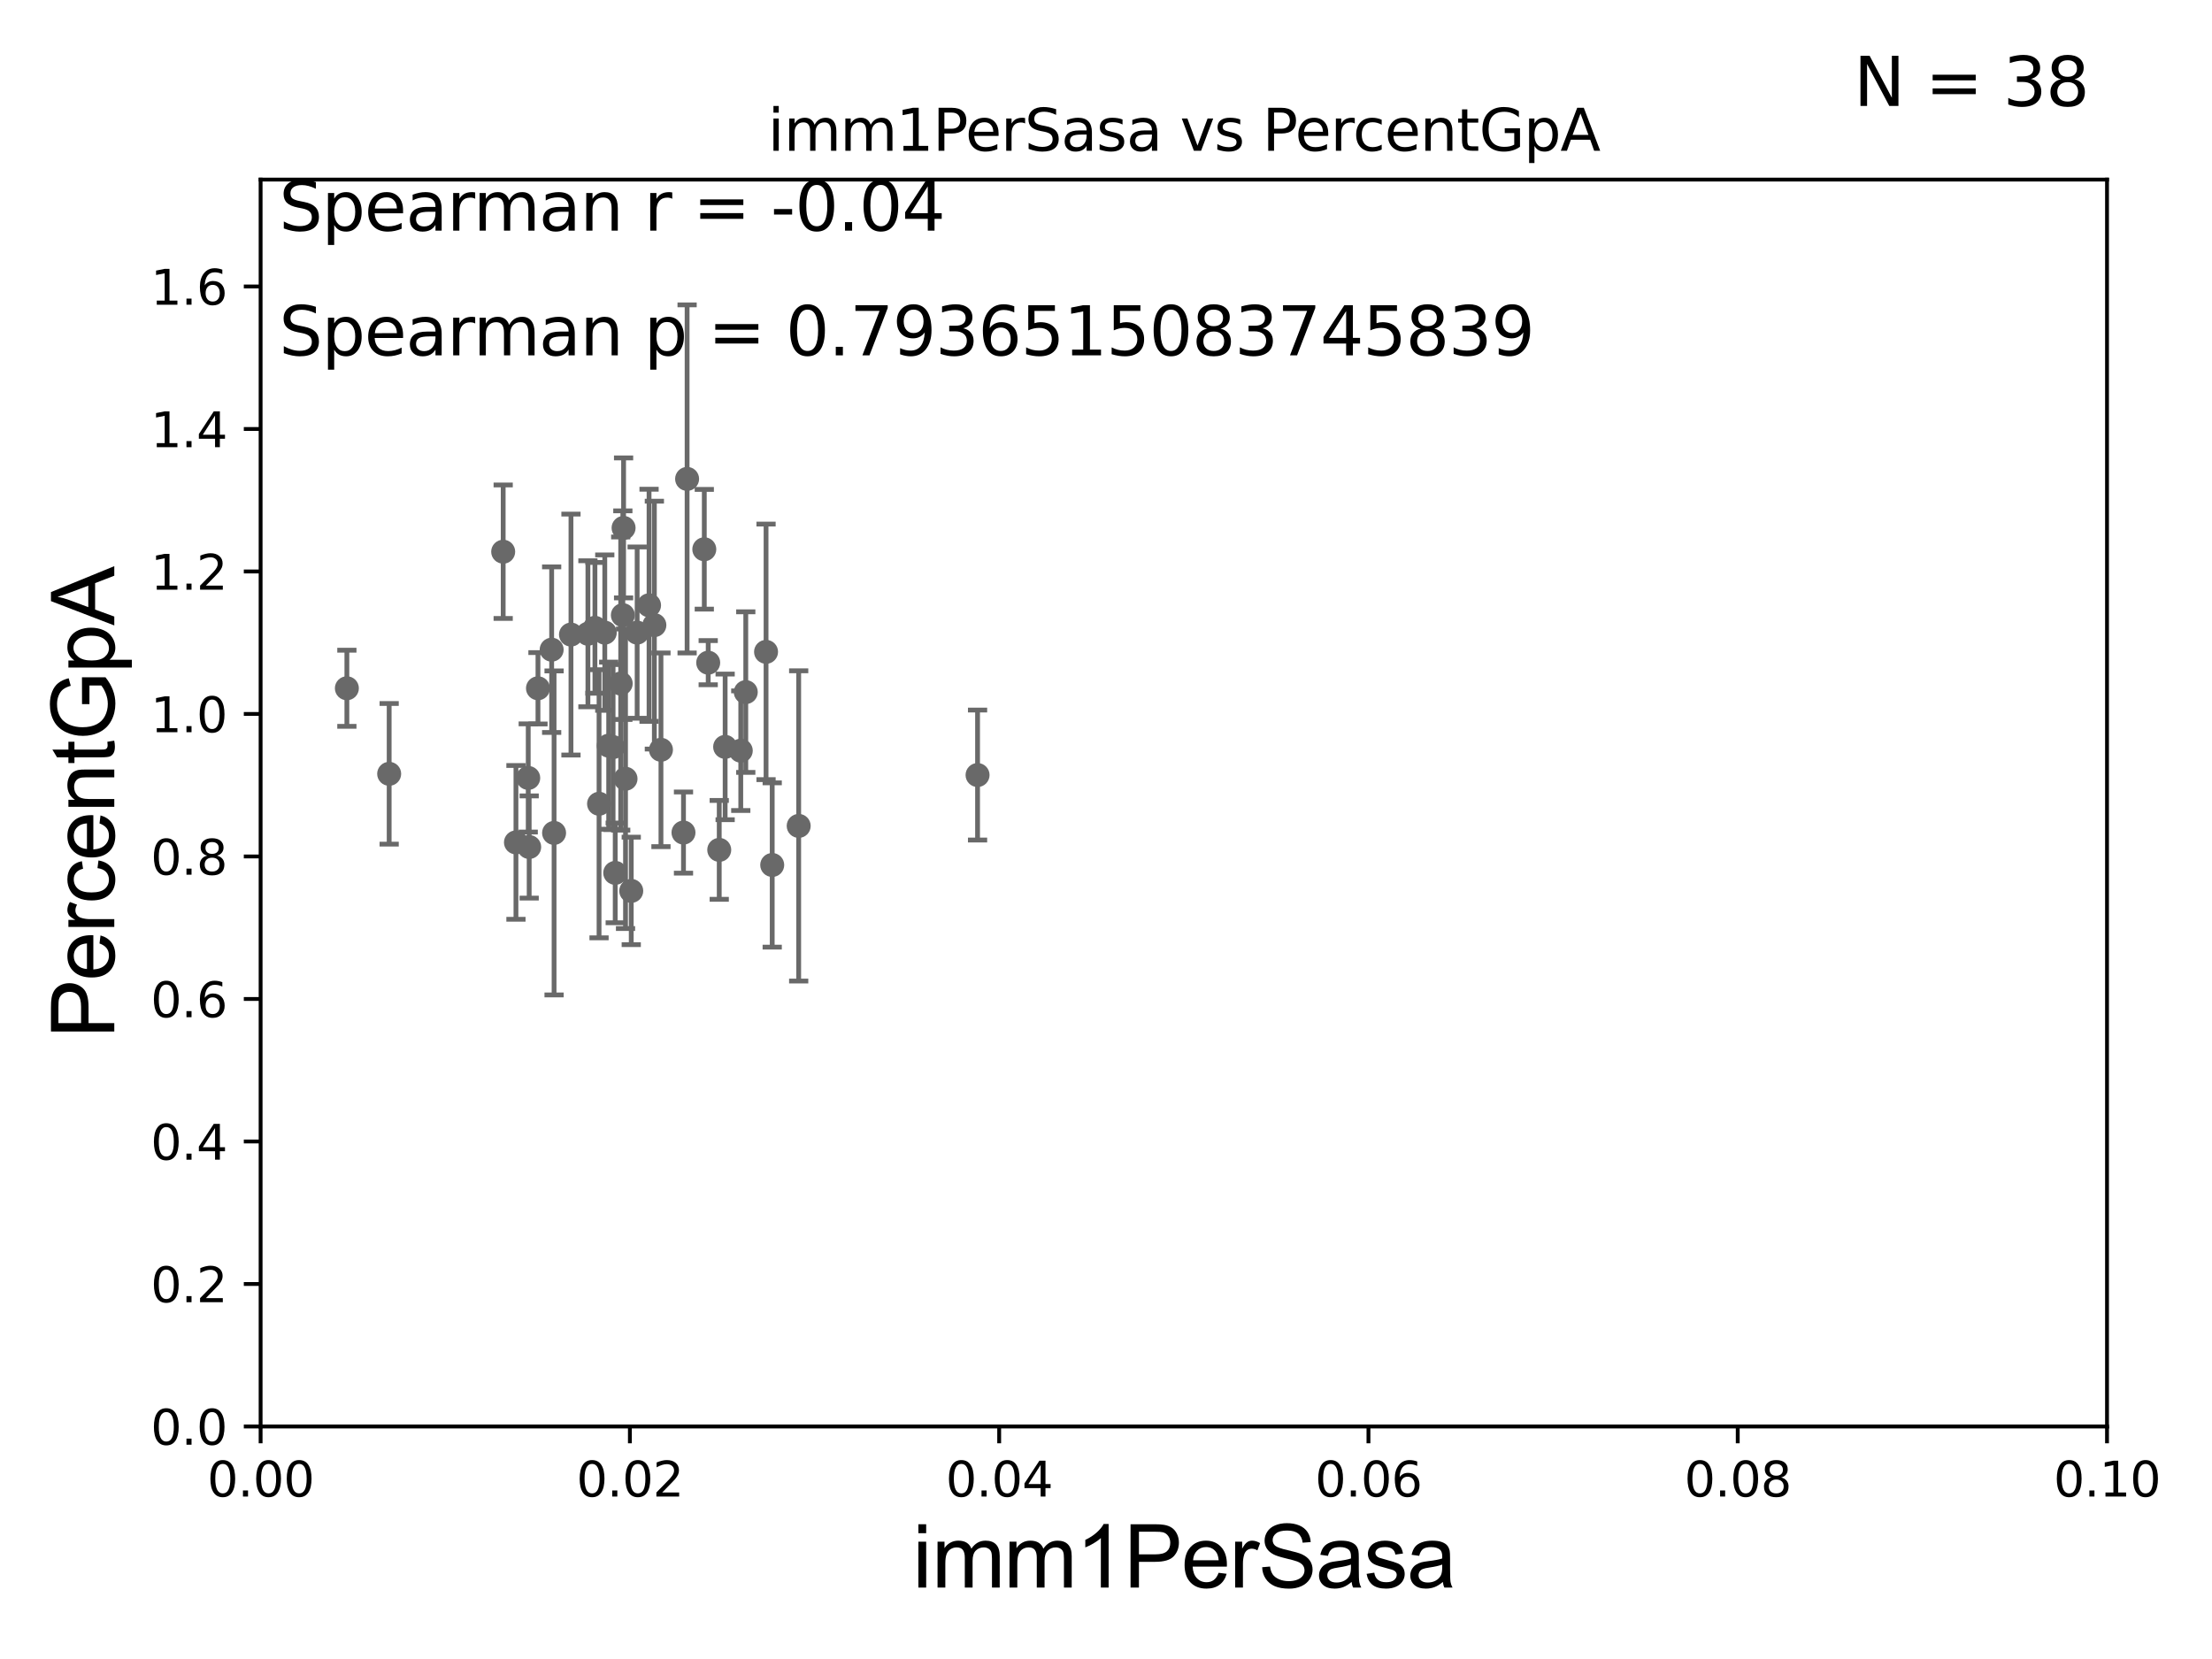 <?xml version="1.0" encoding="utf-8" standalone="no"?>
<!DOCTYPE svg PUBLIC "-//W3C//DTD SVG 1.1//EN"
  "http://www.w3.org/Graphics/SVG/1.1/DTD/svg11.dtd">
<svg xmlns:xlink="http://www.w3.org/1999/xlink" width="460.8pt" height="345.6pt" viewBox="0 0 460.8 345.6" xmlns="http://www.w3.org/2000/svg" version="1.1">
 <defs>
  <style type="text/css">*{stroke-linejoin: round; stroke-linecap: butt}</style>
 </defs>
 <g id="figure_1">
  <g id="patch_1">
   <path d="M 0 345.6 
L 460.8 345.6 
L 460.8 0 
L 0 0 
z
" style="fill: #ffffff"/>
  </g>
  <g id="axes_1">
   <g id="patch_2">
    <path d="M 54.29 297.16 
L 438.93 297.16 
L 438.93 37.411 
L 54.29 37.411 
z
" style="fill: #ffffff"/>
   </g>
   <g id="PathCollection_1">
    <defs>
     <path id="m9dec7fd119" d="M 0 1.118 
C 0.297 1.118 0.581 1 0.791 0.791 
C 1 0.581 1.118 0.297 1.118 0 
C 1.118 -0.297 1 -0.581 0.791 -0.791 
C 0.581 -1 0.297 -1.118 0 -1.118 
C -0.297 -1.118 -0.581 -1 -0.791 -0.791 
C -1 -0.581 -1.118 -0.297 -1.118 0 
C -1.118 0.297 -1 0.581 -0.791 0.791 
C -0.581 1 -0.297 1.118 0 1.118 
z
" style="stroke: #696969"/>
    </defs>
    <g clip-path="url(#p8bcbbe40d5)">
     <use xlink:href="#m9dec7fd119" x="72.26" y="143.379" style="fill: #696969; stroke: #696969"/>
     <use xlink:href="#m9dec7fd119" x="136.317" y="130.224" style="fill: #696969; stroke: #696969"/>
     <use xlink:href="#m9dec7fd119" x="147.532" y="138.048" style="fill: #696969; stroke: #696969"/>
     <use xlink:href="#m9dec7fd119" x="151.06" y="155.588" style="fill: #696969; stroke: #696969"/>
     <use xlink:href="#m9dec7fd119" x="146.718" y="114.422" style="fill: #696969; stroke: #696969"/>
     <use xlink:href="#m9dec7fd119" x="110.238" y="176.448" style="fill: #696969; stroke: #696969"/>
     <use xlink:href="#m9dec7fd119" x="135.21" y="126.093" style="fill: #696969; stroke: #696969"/>
     <use xlink:href="#m9dec7fd119" x="131.5" y="185.593" style="fill: #696969; stroke: #696969"/>
     <use xlink:href="#m9dec7fd119" x="203.644" y="161.454" style="fill: #696969; stroke: #696969"/>
     <use xlink:href="#m9dec7fd119" x="110.04" y="162.059" style="fill: #696969; stroke: #696969"/>
     <use xlink:href="#m9dec7fd119" x="166.382" y="172.053" style="fill: #696969; stroke: #696969"/>
     <use xlink:href="#m9dec7fd119" x="115.425" y="173.512" style="fill: #696969; stroke: #696969"/>
     <use xlink:href="#m9dec7fd119" x="149.831" y="177.045" style="fill: #696969; stroke: #696969"/>
     <use xlink:href="#m9dec7fd119" x="137.69" y="156.194" style="fill: #696969; stroke: #696969"/>
     <use xlink:href="#m9dec7fd119" x="107.482" y="175.487" style="fill: #696969; stroke: #696969"/>
     <use xlink:href="#m9dec7fd119" x="114.92" y="135.341" style="fill: #696969; stroke: #696969"/>
     <use xlink:href="#m9dec7fd119" x="123.935" y="130.79" style="fill: #696969; stroke: #696969"/>
     <use xlink:href="#m9dec7fd119" x="143.136" y="99.765" style="fill: #696969; stroke: #696969"/>
     <use xlink:href="#m9dec7fd119" x="130.308" y="162.23" style="fill: #696969; stroke: #696969"/>
     <use xlink:href="#m9dec7fd119" x="129.306" y="142.396" style="fill: #696969; stroke: #696969"/>
     <use xlink:href="#m9dec7fd119" x="118.944" y="132.192" style="fill: #696969; stroke: #696969"/>
     <use xlink:href="#m9dec7fd119" x="81.071" y="161.202" style="fill: #696969; stroke: #696969"/>
     <use xlink:href="#m9dec7fd119" x="129.751" y="128.148" style="fill: #696969; stroke: #696969"/>
     <use xlink:href="#m9dec7fd119" x="112.07" y="143.381" style="fill: #696969; stroke: #696969"/>
     <use xlink:href="#m9dec7fd119" x="154.316" y="156.382" style="fill: #696969; stroke: #696969"/>
     <use xlink:href="#m9dec7fd119" x="104.823" y="114.931" style="fill: #696969; stroke: #696969"/>
     <use xlink:href="#m9dec7fd119" x="122.474" y="132.023" style="fill: #696969; stroke: #696969"/>
     <use xlink:href="#m9dec7fd119" x="126.803" y="155.338" style="fill: #696969; stroke: #696969"/>
     <use xlink:href="#m9dec7fd119" x="129.904" y="109.972" style="fill: #696969; stroke: #696969"/>
     <use xlink:href="#m9dec7fd119" x="142.384" y="173.439" style="fill: #696969; stroke: #696969"/>
     <use xlink:href="#m9dec7fd119" x="124.793" y="167.44" style="fill: #696969; stroke: #696969"/>
     <use xlink:href="#m9dec7fd119" x="132.73" y="131.784" style="fill: #696969; stroke: #696969"/>
     <use xlink:href="#m9dec7fd119" x="155.358" y="144.177" style="fill: #696969; stroke: #696969"/>
     <use xlink:href="#m9dec7fd119" x="125.986" y="131.79" style="fill: #696969; stroke: #696969"/>
     <use xlink:href="#m9dec7fd119" x="159.583" y="135.793" style="fill: #696969; stroke: #696969"/>
     <use xlink:href="#m9dec7fd119" x="127.716" y="155.633" style="fill: #696969; stroke: #696969"/>
     <use xlink:href="#m9dec7fd119" x="160.866" y="180.191" style="fill: #696969; stroke: #696969"/>
     <use xlink:href="#m9dec7fd119" x="128.162" y="181.837" style="fill: #696969; stroke: #696969"/>
    </g>
   </g>
   <g id="matplotlib.axis_1">
    <g id="xtick_1">
     <g id="line2d_1">
      <defs>
       <path id="m702d99fbd1" d="M 0 0 
L 0 3.5 
" style="stroke: #000000; stroke-width: 0.8"/>
      </defs>
      <g>
       <use xlink:href="#m702d99fbd1" x="54.29" y="297.16" style="stroke: #000000; stroke-width: 0.8"/>
      </g>
     </g>
     <g id="text_1">
      <!-- 0.00 -->
      <g transform="translate(43.157 311.758)scale(0.1 -0.1)">
       <defs>
        <path id="DejaVuSans-30" d="M 2034 4250 
Q 1547 4250 1301 3770 
Q 1056 3291 1056 2328 
Q 1056 1369 1301 889 
Q 1547 409 2034 409 
Q 2525 409 2770 889 
Q 3016 1369 3016 2328 
Q 3016 3291 2770 3770 
Q 2525 4250 2034 4250 
z
M 2034 4750 
Q 2819 4750 3233 4129 
Q 3647 3509 3647 2328 
Q 3647 1150 3233 529 
Q 2819 -91 2034 -91 
Q 1250 -91 836 529 
Q 422 1150 422 2328 
Q 422 3509 836 4129 
Q 1250 4750 2034 4750 
z
" transform="scale(0.016)"/>
        <path id="DejaVuSans-2e" d="M 684 794 
L 1344 794 
L 1344 0 
L 684 0 
L 684 794 
z
" transform="scale(0.016)"/>
       </defs>
       <use xlink:href="#DejaVuSans-30"/>
       <use xlink:href="#DejaVuSans-2e" x="63.623"/>
       <use xlink:href="#DejaVuSans-30" x="95.41"/>
       <use xlink:href="#DejaVuSans-30" x="159.033"/>
      </g>
     </g>
    </g>
    <g id="xtick_2">
     <g id="line2d_2">
      <g>
       <use xlink:href="#m702d99fbd1" x="131.218" y="297.16" style="stroke: #000000; stroke-width: 0.8"/>
      </g>
     </g>
     <g id="text_2">
      <!-- 0.02 -->
      <g transform="translate(120.085 311.758)scale(0.1 -0.1)">
       <defs>
        <path id="DejaVuSans-32" d="M 1228 531 
L 3431 531 
L 3431 0 
L 469 0 
L 469 531 
Q 828 903 1448 1529 
Q 2069 2156 2228 2338 
Q 2531 2678 2651 2914 
Q 2772 3150 2772 3378 
Q 2772 3750 2511 3984 
Q 2250 4219 1831 4219 
Q 1534 4219 1204 4116 
Q 875 4013 500 3803 
L 500 4441 
Q 881 4594 1212 4672 
Q 1544 4750 1819 4750 
Q 2544 4750 2975 4387 
Q 3406 4025 3406 3419 
Q 3406 3131 3298 2873 
Q 3191 2616 2906 2266 
Q 2828 2175 2409 1742 
Q 1991 1309 1228 531 
z
" transform="scale(0.016)"/>
       </defs>
       <use xlink:href="#DejaVuSans-30"/>
       <use xlink:href="#DejaVuSans-2e" x="63.623"/>
       <use xlink:href="#DejaVuSans-30" x="95.41"/>
       <use xlink:href="#DejaVuSans-32" x="159.033"/>
      </g>
     </g>
    </g>
    <g id="xtick_3">
     <g id="line2d_3">
      <g>
       <use xlink:href="#m702d99fbd1" x="208.146" y="297.16" style="stroke: #000000; stroke-width: 0.8"/>
      </g>
     </g>
     <g id="text_3">
      <!-- 0.04 -->
      <g transform="translate(197.013 311.758)scale(0.1 -0.1)">
       <defs>
        <path id="DejaVuSans-34" d="M 2419 4116 
L 825 1625 
L 2419 1625 
L 2419 4116 
z
M 2253 4666 
L 3047 4666 
L 3047 1625 
L 3713 1625 
L 3713 1100 
L 3047 1100 
L 3047 0 
L 2419 0 
L 2419 1100 
L 313 1100 
L 313 1709 
L 2253 4666 
z
" transform="scale(0.016)"/>
       </defs>
       <use xlink:href="#DejaVuSans-30"/>
       <use xlink:href="#DejaVuSans-2e" x="63.623"/>
       <use xlink:href="#DejaVuSans-30" x="95.41"/>
       <use xlink:href="#DejaVuSans-34" x="159.033"/>
      </g>
     </g>
    </g>
    <g id="xtick_4">
     <g id="line2d_4">
      <g>
       <use xlink:href="#m702d99fbd1" x="285.074" y="297.16" style="stroke: #000000; stroke-width: 0.8"/>
      </g>
     </g>
     <g id="text_4">
      <!-- 0.06 -->
      <g transform="translate(273.941 311.758)scale(0.1 -0.1)">
       <defs>
        <path id="DejaVuSans-36" d="M 2113 2584 
Q 1688 2584 1439 2293 
Q 1191 2003 1191 1497 
Q 1191 994 1439 701 
Q 1688 409 2113 409 
Q 2538 409 2786 701 
Q 3034 994 3034 1497 
Q 3034 2003 2786 2293 
Q 2538 2584 2113 2584 
z
M 3366 4563 
L 3366 3988 
Q 3128 4100 2886 4159 
Q 2644 4219 2406 4219 
Q 1781 4219 1451 3797 
Q 1122 3375 1075 2522 
Q 1259 2794 1537 2939 
Q 1816 3084 2150 3084 
Q 2853 3084 3261 2657 
Q 3669 2231 3669 1497 
Q 3669 778 3244 343 
Q 2819 -91 2113 -91 
Q 1303 -91 875 529 
Q 447 1150 447 2328 
Q 447 3434 972 4092 
Q 1497 4750 2381 4750 
Q 2619 4750 2861 4703 
Q 3103 4656 3366 4563 
z
" transform="scale(0.016)"/>
       </defs>
       <use xlink:href="#DejaVuSans-30"/>
       <use xlink:href="#DejaVuSans-2e" x="63.623"/>
       <use xlink:href="#DejaVuSans-30" x="95.41"/>
       <use xlink:href="#DejaVuSans-36" x="159.033"/>
      </g>
     </g>
    </g>
    <g id="xtick_5">
     <g id="line2d_5">
      <g>
       <use xlink:href="#m702d99fbd1" x="362.002" y="297.16" style="stroke: #000000; stroke-width: 0.8"/>
      </g>
     </g>
     <g id="text_5">
      <!-- 0.08 -->
      <g transform="translate(350.869 311.758)scale(0.1 -0.1)">
       <defs>
        <path id="DejaVuSans-38" d="M 2034 2216 
Q 1584 2216 1326 1975 
Q 1069 1734 1069 1313 
Q 1069 891 1326 650 
Q 1584 409 2034 409 
Q 2484 409 2743 651 
Q 3003 894 3003 1313 
Q 3003 1734 2745 1975 
Q 2488 2216 2034 2216 
z
M 1403 2484 
Q 997 2584 770 2862 
Q 544 3141 544 3541 
Q 544 4100 942 4425 
Q 1341 4750 2034 4750 
Q 2731 4750 3128 4425 
Q 3525 4100 3525 3541 
Q 3525 3141 3298 2862 
Q 3072 2584 2669 2484 
Q 3125 2378 3379 2068 
Q 3634 1759 3634 1313 
Q 3634 634 3220 271 
Q 2806 -91 2034 -91 
Q 1263 -91 848 271 
Q 434 634 434 1313 
Q 434 1759 690 2068 
Q 947 2378 1403 2484 
z
M 1172 3481 
Q 1172 3119 1398 2916 
Q 1625 2713 2034 2713 
Q 2441 2713 2670 2916 
Q 2900 3119 2900 3481 
Q 2900 3844 2670 4047 
Q 2441 4250 2034 4250 
Q 1625 4250 1398 4047 
Q 1172 3844 1172 3481 
z
" transform="scale(0.016)"/>
       </defs>
       <use xlink:href="#DejaVuSans-30"/>
       <use xlink:href="#DejaVuSans-2e" x="63.623"/>
       <use xlink:href="#DejaVuSans-30" x="95.41"/>
       <use xlink:href="#DejaVuSans-38" x="159.033"/>
      </g>
     </g>
    </g>
    <g id="xtick_6">
     <g id="line2d_6">
      <g>
       <use xlink:href="#m702d99fbd1" x="438.93" y="297.16" style="stroke: #000000; stroke-width: 0.8"/>
      </g>
     </g>
     <g id="text_6">
      <!-- 0.10 -->
      <g transform="translate(427.797 311.758)scale(0.1 -0.1)">
       <defs>
        <path id="DejaVuSans-31" d="M 794 531 
L 1825 531 
L 1825 4091 
L 703 3866 
L 703 4441 
L 1819 4666 
L 2450 4666 
L 2450 531 
L 3481 531 
L 3481 0 
L 794 0 
L 794 531 
z
" transform="scale(0.016)"/>
       </defs>
       <use xlink:href="#DejaVuSans-30"/>
       <use xlink:href="#DejaVuSans-2e" x="63.623"/>
       <use xlink:href="#DejaVuSans-31" x="95.41"/>
       <use xlink:href="#DejaVuSans-30" x="159.033"/>
      </g>
     </g>
    </g>
    <g id="text_7">
     <!-- imm1PerSasa -->
     <g transform="translate(190.094 330.722)scale(0.18 -0.18)">
      <defs>
       <path id="ArialMT-69" d="M 425 3934 
L 425 4581 
L 988 4581 
L 988 3934 
L 425 3934 
z
M 425 0 
L 425 3319 
L 988 3319 
L 988 0 
L 425 0 
z
" transform="scale(0.016)"/>
       <path id="ArialMT-6d" d="M 422 0 
L 422 3319 
L 925 3319 
L 925 2853 
Q 1081 3097 1340 3245 
Q 1600 3394 1931 3394 
Q 2300 3394 2536 3241 
Q 2772 3088 2869 2813 
Q 3263 3394 3894 3394 
Q 4388 3394 4653 3120 
Q 4919 2847 4919 2278 
L 4919 0 
L 4359 0 
L 4359 2091 
Q 4359 2428 4304 2576 
Q 4250 2725 4106 2815 
Q 3963 2906 3769 2906 
Q 3419 2906 3187 2673 
Q 2956 2441 2956 1928 
L 2956 0 
L 2394 0 
L 2394 2156 
Q 2394 2531 2256 2718 
Q 2119 2906 1806 2906 
Q 1569 2906 1367 2781 
Q 1166 2656 1075 2415 
Q 984 2175 984 1722 
L 984 0 
L 422 0 
z
" transform="scale(0.016)"/>
       <path id="ArialMT-31" d="M 2384 0 
L 1822 0 
L 1822 3584 
Q 1619 3391 1289 3197 
Q 959 3003 697 2906 
L 697 3450 
Q 1169 3672 1522 3987 
Q 1875 4303 2022 4600 
L 2384 4600 
L 2384 0 
z
" transform="scale(0.016)"/>
       <path id="ArialMT-50" d="M 494 0 
L 494 4581 
L 2222 4581 
Q 2678 4581 2919 4538 
Q 3256 4481 3484 4323 
Q 3713 4166 3852 3881 
Q 3991 3597 3991 3256 
Q 3991 2672 3619 2267 
Q 3247 1863 2275 1863 
L 1100 1863 
L 1100 0 
L 494 0 
z
M 1100 2403 
L 2284 2403 
Q 2872 2403 3119 2622 
Q 3366 2841 3366 3238 
Q 3366 3525 3220 3729 
Q 3075 3934 2838 4000 
Q 2684 4041 2272 4041 
L 1100 4041 
L 1100 2403 
z
" transform="scale(0.016)"/>
       <path id="ArialMT-65" d="M 2694 1069 
L 3275 997 
Q 3138 488 2766 206 
Q 2394 -75 1816 -75 
Q 1088 -75 661 373 
Q 234 822 234 1631 
Q 234 2469 665 2931 
Q 1097 3394 1784 3394 
Q 2450 3394 2872 2941 
Q 3294 2488 3294 1666 
Q 3294 1616 3291 1516 
L 816 1516 
Q 847 969 1125 678 
Q 1403 388 1819 388 
Q 2128 388 2347 550 
Q 2566 713 2694 1069 
z
M 847 1978 
L 2700 1978 
Q 2663 2397 2488 2606 
Q 2219 2931 1791 2931 
Q 1403 2931 1139 2672 
Q 875 2413 847 1978 
z
" transform="scale(0.016)"/>
       <path id="ArialMT-72" d="M 416 0 
L 416 3319 
L 922 3319 
L 922 2816 
Q 1116 3169 1280 3281 
Q 1444 3394 1641 3394 
Q 1925 3394 2219 3213 
L 2025 2691 
Q 1819 2813 1613 2813 
Q 1428 2813 1281 2702 
Q 1134 2591 1072 2394 
Q 978 2094 978 1738 
L 978 0 
L 416 0 
z
" transform="scale(0.016)"/>
       <path id="ArialMT-53" d="M 288 1472 
L 859 1522 
Q 900 1178 1048 958 
Q 1197 738 1509 602 
Q 1822 466 2213 466 
Q 2559 466 2825 569 
Q 3091 672 3220 851 
Q 3350 1031 3350 1244 
Q 3350 1459 3225 1620 
Q 3100 1781 2813 1891 
Q 2628 1963 1997 2114 
Q 1366 2266 1113 2400 
Q 784 2572 623 2826 
Q 463 3081 463 3397 
Q 463 3744 659 4045 
Q 856 4347 1234 4503 
Q 1613 4659 2075 4659 
Q 2584 4659 2973 4495 
Q 3363 4331 3572 4012 
Q 3781 3694 3797 3291 
L 3216 3247 
Q 3169 3681 2898 3903 
Q 2628 4125 2100 4125 
Q 1550 4125 1298 3923 
Q 1047 3722 1047 3438 
Q 1047 3191 1225 3031 
Q 1400 2872 2139 2705 
Q 2878 2538 3153 2413 
Q 3553 2228 3743 1945 
Q 3934 1663 3934 1294 
Q 3934 928 3725 604 
Q 3516 281 3123 101 
Q 2731 -78 2241 -78 
Q 1619 -78 1198 103 
Q 778 284 539 648 
Q 300 1013 288 1472 
z
" transform="scale(0.016)"/>
       <path id="ArialMT-61" d="M 2588 409 
Q 2275 144 1986 34 
Q 1697 -75 1366 -75 
Q 819 -75 525 192 
Q 231 459 231 875 
Q 231 1119 342 1320 
Q 453 1522 633 1644 
Q 813 1766 1038 1828 
Q 1203 1872 1538 1913 
Q 2219 1994 2541 2106 
Q 2544 2222 2544 2253 
Q 2544 2597 2384 2738 
Q 2169 2928 1744 2928 
Q 1347 2928 1158 2789 
Q 969 2650 878 2297 
L 328 2372 
Q 403 2725 575 2942 
Q 747 3159 1072 3276 
Q 1397 3394 1825 3394 
Q 2250 3394 2515 3294 
Q 2781 3194 2906 3042 
Q 3031 2891 3081 2659 
Q 3109 2516 3109 2141 
L 3109 1391 
Q 3109 606 3145 398 
Q 3181 191 3288 0 
L 2700 0 
Q 2613 175 2588 409 
z
M 2541 1666 
Q 2234 1541 1622 1453 
Q 1275 1403 1131 1340 
Q 988 1278 909 1158 
Q 831 1038 831 891 
Q 831 666 1001 516 
Q 1172 366 1500 366 
Q 1825 366 2078 508 
Q 2331 650 2450 897 
Q 2541 1088 2541 1459 
L 2541 1666 
z
" transform="scale(0.016)"/>
       <path id="ArialMT-73" d="M 197 991 
L 753 1078 
Q 800 744 1014 566 
Q 1228 388 1613 388 
Q 2000 388 2187 545 
Q 2375 703 2375 916 
Q 2375 1106 2209 1216 
Q 2094 1291 1634 1406 
Q 1016 1563 777 1677 
Q 538 1791 414 1992 
Q 291 2194 291 2438 
Q 291 2659 392 2848 
Q 494 3038 669 3163 
Q 800 3259 1026 3326 
Q 1253 3394 1513 3394 
Q 1903 3394 2198 3281 
Q 2494 3169 2634 2976 
Q 2775 2784 2828 2463 
L 2278 2388 
Q 2241 2644 2061 2787 
Q 1881 2931 1553 2931 
Q 1166 2931 1000 2803 
Q 834 2675 834 2503 
Q 834 2394 903 2306 
Q 972 2216 1119 2156 
Q 1203 2125 1616 2013 
Q 2213 1853 2448 1751 
Q 2684 1650 2818 1456 
Q 2953 1263 2953 975 
Q 2953 694 2789 445 
Q 2625 197 2315 61 
Q 2006 -75 1616 -75 
Q 969 -75 630 194 
Q 291 463 197 991 
z
" transform="scale(0.016)"/>
      </defs>
      <use xlink:href="#ArialMT-69"/>
      <use xlink:href="#ArialMT-6d" x="22.217"/>
      <use xlink:href="#ArialMT-6d" x="105.518"/>
      <use xlink:href="#ArialMT-31" x="188.818"/>
      <use xlink:href="#ArialMT-50" x="244.434"/>
      <use xlink:href="#ArialMT-65" x="311.133"/>
      <use xlink:href="#ArialMT-72" x="366.748"/>
      <use xlink:href="#ArialMT-53" x="400.049"/>
      <use xlink:href="#ArialMT-61" x="466.748"/>
      <use xlink:href="#ArialMT-73" x="522.363"/>
      <use xlink:href="#ArialMT-61" x="572.363"/>
     </g>
    </g>
   </g>
   <g id="matplotlib.axis_2">
    <g id="ytick_1">
     <g id="line2d_7">
      <defs>
       <path id="mcca32b3c4a" d="M 0 0 
L -3.5 0 
" style="stroke: #000000; stroke-width: 0.8"/>
      </defs>
      <g>
       <use xlink:href="#mcca32b3c4a" x="54.29" y="297.16" style="stroke: #000000; stroke-width: 0.8"/>
      </g>
     </g>
     <g id="text_8">
      <!-- 0.0 -->
      <g transform="translate(31.387 300.959)scale(0.1 -0.1)">
       <use xlink:href="#DejaVuSans-30"/>
       <use xlink:href="#DejaVuSans-2e" x="63.623"/>
       <use xlink:href="#DejaVuSans-30" x="95.41"/>
      </g>
     </g>
    </g>
    <g id="ytick_2">
     <g id="line2d_8">
      <g>
       <use xlink:href="#mcca32b3c4a" x="54.29" y="267.474" style="stroke: #000000; stroke-width: 0.8"/>
      </g>
     </g>
     <g id="text_9">
      <!-- 0.2 -->
      <g transform="translate(31.387 271.274)scale(0.1 -0.1)">
       <use xlink:href="#DejaVuSans-30"/>
       <use xlink:href="#DejaVuSans-2e" x="63.623"/>
       <use xlink:href="#DejaVuSans-32" x="95.41"/>
      </g>
     </g>
    </g>
    <g id="ytick_3">
     <g id="line2d_9">
      <g>
       <use xlink:href="#mcca32b3c4a" x="54.29" y="237.789" style="stroke: #000000; stroke-width: 0.8"/>
      </g>
     </g>
     <g id="text_10">
      <!-- 0.4 -->
      <g transform="translate(31.387 241.588)scale(0.1 -0.1)">
       <use xlink:href="#DejaVuSans-30"/>
       <use xlink:href="#DejaVuSans-2e" x="63.623"/>
       <use xlink:href="#DejaVuSans-34" x="95.41"/>
      </g>
     </g>
    </g>
    <g id="ytick_4">
     <g id="line2d_10">
      <g>
       <use xlink:href="#mcca32b3c4a" x="54.29" y="208.103" style="stroke: #000000; stroke-width: 0.8"/>
      </g>
     </g>
     <g id="text_11">
      <!-- 0.6 -->
      <g transform="translate(31.387 211.902)scale(0.1 -0.1)">
       <use xlink:href="#DejaVuSans-30"/>
       <use xlink:href="#DejaVuSans-2e" x="63.623"/>
       <use xlink:href="#DejaVuSans-36" x="95.41"/>
      </g>
     </g>
    </g>
    <g id="ytick_5">
     <g id="line2d_11">
      <g>
       <use xlink:href="#mcca32b3c4a" x="54.29" y="178.418" style="stroke: #000000; stroke-width: 0.8"/>
      </g>
     </g>
     <g id="text_12">
      <!-- 0.8 -->
      <g transform="translate(31.387 182.217)scale(0.1 -0.1)">
       <use xlink:href="#DejaVuSans-30"/>
       <use xlink:href="#DejaVuSans-2e" x="63.623"/>
       <use xlink:href="#DejaVuSans-38" x="95.41"/>
      </g>
     </g>
    </g>
    <g id="ytick_6">
     <g id="line2d_12">
      <g>
       <use xlink:href="#mcca32b3c4a" x="54.29" y="148.732" style="stroke: #000000; stroke-width: 0.8"/>
      </g>
     </g>
     <g id="text_13">
      <!-- 1.0 -->
      <g transform="translate(31.387 152.531)scale(0.1 -0.1)">
       <use xlink:href="#DejaVuSans-31"/>
       <use xlink:href="#DejaVuSans-2e" x="63.623"/>
       <use xlink:href="#DejaVuSans-30" x="95.41"/>
      </g>
     </g>
    </g>
    <g id="ytick_7">
     <g id="line2d_13">
      <g>
       <use xlink:href="#mcca32b3c4a" x="54.29" y="119.047" style="stroke: #000000; stroke-width: 0.8"/>
      </g>
     </g>
     <g id="text_14">
      <!-- 1.2 -->
      <g transform="translate(31.387 122.846)scale(0.1 -0.1)">
       <use xlink:href="#DejaVuSans-31"/>
       <use xlink:href="#DejaVuSans-2e" x="63.623"/>
       <use xlink:href="#DejaVuSans-32" x="95.41"/>
      </g>
     </g>
    </g>
    <g id="ytick_8">
     <g id="line2d_14">
      <g>
       <use xlink:href="#mcca32b3c4a" x="54.29" y="89.361" style="stroke: #000000; stroke-width: 0.8"/>
      </g>
     </g>
     <g id="text_15">
      <!-- 1.4 -->
      <g transform="translate(31.387 93.16)scale(0.1 -0.1)">
       <use xlink:href="#DejaVuSans-31"/>
       <use xlink:href="#DejaVuSans-2e" x="63.623"/>
       <use xlink:href="#DejaVuSans-34" x="95.41"/>
      </g>
     </g>
    </g>
    <g id="ytick_9">
     <g id="line2d_15">
      <g>
       <use xlink:href="#mcca32b3c4a" x="54.29" y="59.675" style="stroke: #000000; stroke-width: 0.8"/>
      </g>
     </g>
     <g id="text_16">
      <!-- 1.6 -->
      <g transform="translate(31.387 63.475)scale(0.1 -0.1)">
       <use xlink:href="#DejaVuSans-31"/>
       <use xlink:href="#DejaVuSans-2e" x="63.623"/>
       <use xlink:href="#DejaVuSans-36" x="95.41"/>
      </g>
     </g>
    </g>
    <g id="text_17">
     <!-- PercentGpA -->
     <g transform="translate(23.809 216.309)rotate(-90)scale(0.18 -0.18)">
      <defs>
       <path id="ArialMT-63" d="M 2588 1216 
L 3141 1144 
Q 3050 572 2676 248 
Q 2303 -75 1759 -75 
Q 1078 -75 664 370 
Q 250 816 250 1647 
Q 250 2184 428 2587 
Q 606 2991 970 3192 
Q 1334 3394 1763 3394 
Q 2303 3394 2647 3120 
Q 2991 2847 3088 2344 
L 2541 2259 
Q 2463 2594 2264 2762 
Q 2066 2931 1784 2931 
Q 1359 2931 1093 2626 
Q 828 2322 828 1663 
Q 828 994 1084 691 
Q 1341 388 1753 388 
Q 2084 388 2306 591 
Q 2528 794 2588 1216 
z
" transform="scale(0.016)"/>
       <path id="ArialMT-6e" d="M 422 0 
L 422 3319 
L 928 3319 
L 928 2847 
Q 1294 3394 1984 3394 
Q 2284 3394 2536 3286 
Q 2788 3178 2913 3003 
Q 3038 2828 3088 2588 
Q 3119 2431 3119 2041 
L 3119 0 
L 2556 0 
L 2556 2019 
Q 2556 2363 2490 2533 
Q 2425 2703 2258 2804 
Q 2091 2906 1866 2906 
Q 1506 2906 1245 2678 
Q 984 2450 984 1813 
L 984 0 
L 422 0 
z
" transform="scale(0.016)"/>
       <path id="ArialMT-74" d="M 1650 503 
L 1731 6 
Q 1494 -44 1306 -44 
Q 1000 -44 831 53 
Q 663 150 594 308 
Q 525 466 525 972 
L 525 2881 
L 113 2881 
L 113 3319 
L 525 3319 
L 525 4141 
L 1084 4478 
L 1084 3319 
L 1650 3319 
L 1650 2881 
L 1084 2881 
L 1084 941 
Q 1084 700 1114 631 
Q 1144 563 1211 522 
Q 1278 481 1403 481 
Q 1497 481 1650 503 
z
" transform="scale(0.016)"/>
       <path id="ArialMT-47" d="M 2638 1797 
L 2638 2334 
L 4578 2338 
L 4578 638 
Q 4131 281 3656 101 
Q 3181 -78 2681 -78 
Q 2006 -78 1454 211 
Q 903 500 622 1047 
Q 341 1594 341 2269 
Q 341 2938 620 3517 
Q 900 4097 1425 4378 
Q 1950 4659 2634 4659 
Q 3131 4659 3532 4498 
Q 3934 4338 4162 4050 
Q 4391 3763 4509 3300 
L 3963 3150 
Q 3859 3500 3706 3700 
Q 3553 3900 3268 4020 
Q 2984 4141 2638 4141 
Q 2222 4141 1919 4014 
Q 1616 3888 1430 3681 
Q 1244 3475 1141 3228 
Q 966 2803 966 2306 
Q 966 1694 1177 1281 
Q 1388 869 1791 669 
Q 2194 469 2647 469 
Q 3041 469 3416 620 
Q 3791 772 3984 944 
L 3984 1797 
L 2638 1797 
z
" transform="scale(0.016)"/>
       <path id="ArialMT-70" d="M 422 -1272 
L 422 3319 
L 934 3319 
L 934 2888 
Q 1116 3141 1344 3267 
Q 1572 3394 1897 3394 
Q 2322 3394 2647 3175 
Q 2972 2956 3137 2557 
Q 3303 2159 3303 1684 
Q 3303 1175 3120 767 
Q 2938 359 2589 142 
Q 2241 -75 1856 -75 
Q 1575 -75 1351 44 
Q 1128 163 984 344 
L 984 -1272 
L 422 -1272 
z
M 931 1641 
Q 931 1000 1190 694 
Q 1450 388 1819 388 
Q 2194 388 2461 705 
Q 2728 1022 2728 1688 
Q 2728 2322 2467 2637 
Q 2206 2953 1844 2953 
Q 1484 2953 1207 2617 
Q 931 2281 931 1641 
z
" transform="scale(0.016)"/>
       <path id="ArialMT-41" d="M -9 0 
L 1750 4581 
L 2403 4581 
L 4278 0 
L 3588 0 
L 3053 1388 
L 1138 1388 
L 634 0 
L -9 0 
z
M 1313 1881 
L 2866 1881 
L 2388 3150 
Q 2169 3728 2063 4100 
Q 1975 3659 1816 3225 
L 1313 1881 
z
" transform="scale(0.016)"/>
      </defs>
      <use xlink:href="#ArialMT-50"/>
      <use xlink:href="#ArialMT-65" x="66.699"/>
      <use xlink:href="#ArialMT-72" x="122.314"/>
      <use xlink:href="#ArialMT-63" x="155.615"/>
      <use xlink:href="#ArialMT-65" x="205.615"/>
      <use xlink:href="#ArialMT-6e" x="261.23"/>
      <use xlink:href="#ArialMT-74" x="316.846"/>
      <use xlink:href="#ArialMT-47" x="344.629"/>
      <use xlink:href="#ArialMT-70" x="422.412"/>
      <use xlink:href="#ArialMT-41" x="478.027"/>
     </g>
    </g>
   </g>
   <g id="LineCollection_1">
    <path d="M 72.26 151.307 
L 72.26 135.451 
" clip-path="url(#p8bcbbe40d5)" style="fill: none; stroke: #696969"/>
    <path d="M 136.317 156.04 
L 136.317 104.408 
" clip-path="url(#p8bcbbe40d5)" style="fill: none; stroke: #696969"/>
    <path d="M 147.532 142.649 
L 147.532 133.446 
" clip-path="url(#p8bcbbe40d5)" style="fill: none; stroke: #696969"/>
    <path d="M 151.06 170.757 
L 151.06 140.42 
" clip-path="url(#p8bcbbe40d5)" style="fill: none; stroke: #696969"/>
    <path d="M 146.718 126.892 
L 146.718 101.952 
" clip-path="url(#p8bcbbe40d5)" style="fill: none; stroke: #696969"/>
    <path d="M 110.238 187.094 
L 110.238 165.802 
" clip-path="url(#p8bcbbe40d5)" style="fill: none; stroke: #696969"/>
    <path d="M 135.21 150.271 
L 135.21 101.915 
" clip-path="url(#p8bcbbe40d5)" style="fill: none; stroke: #696969"/>
    <path d="M 131.5 196.786 
L 131.5 174.4 
" clip-path="url(#p8bcbbe40d5)" style="fill: none; stroke: #696969"/>
    <path d="M 203.644 174.992 
L 203.644 147.916 
" clip-path="url(#p8bcbbe40d5)" style="fill: none; stroke: #696969"/>
    <path d="M 110.04 173.326 
L 110.04 150.793 
" clip-path="url(#p8bcbbe40d5)" style="fill: none; stroke: #696969"/>
    <path d="M 166.382 204.366 
L 166.382 139.74 
" clip-path="url(#p8bcbbe40d5)" style="fill: none; stroke: #696969"/>
    <path d="M 115.425 207.261 
L 115.425 139.763 
" clip-path="url(#p8bcbbe40d5)" style="fill: none; stroke: #696969"/>
    <path d="M 149.831 187.341 
L 149.831 166.748 
" clip-path="url(#p8bcbbe40d5)" style="fill: none; stroke: #696969"/>
    <path d="M 137.69 176.368 
L 137.69 136.02 
" clip-path="url(#p8bcbbe40d5)" style="fill: none; stroke: #696969"/>
    <path d="M 107.482 191.506 
L 107.482 159.469 
" clip-path="url(#p8bcbbe40d5)" style="fill: none; stroke: #696969"/>
    <path d="M 114.92 152.589 
L 114.92 118.093 
" clip-path="url(#p8bcbbe40d5)" style="fill: none; stroke: #696969"/>
    <path d="M 123.935 144.41 
L 123.935 117.171 
" clip-path="url(#p8bcbbe40d5)" style="fill: none; stroke: #696969"/>
    <path d="M 143.136 136.021 
L 143.136 63.509 
" clip-path="url(#p8bcbbe40d5)" style="fill: none; stroke: #696969"/>
    <path d="M 130.308 193.428 
L 130.308 131.032 
" clip-path="url(#p8bcbbe40d5)" style="fill: none; stroke: #696969"/>
    <path d="M 129.306 172.928 
L 129.306 111.863 
" clip-path="url(#p8bcbbe40d5)" style="fill: none; stroke: #696969"/>
    <path d="M 118.944 157.286 
L 118.944 107.097 
" clip-path="url(#p8bcbbe40d5)" style="fill: none; stroke: #696969"/>
    <path d="M 81.071 175.847 
L 81.071 146.557 
" clip-path="url(#p8bcbbe40d5)" style="fill: none; stroke: #696969"/>
    <path d="M 129.751 149.875 
L 129.751 106.421 
" clip-path="url(#p8bcbbe40d5)" style="fill: none; stroke: #696969"/>
    <path d="M 112.07 150.815 
L 112.07 135.946 
" clip-path="url(#p8bcbbe40d5)" style="fill: none; stroke: #696969"/>
    <path d="M 154.316 168.844 
L 154.316 143.921 
" clip-path="url(#p8bcbbe40d5)" style="fill: none; stroke: #696969"/>
    <path d="M 104.823 128.833 
L 104.823 101.029 
" clip-path="url(#p8bcbbe40d5)" style="fill: none; stroke: #696969"/>
    <path d="M 122.474 147.234 
L 122.474 116.812 
" clip-path="url(#p8bcbbe40d5)" style="fill: none; stroke: #696969"/>
    <path d="M 126.803 172.743 
L 126.803 137.932 
" clip-path="url(#p8bcbbe40d5)" style="fill: none; stroke: #696969"/>
    <path d="M 129.904 124.553 
L 129.904 95.392 
" clip-path="url(#p8bcbbe40d5)" style="fill: none; stroke: #696969"/>
    <path d="M 142.384 181.889 
L 142.384 164.988 
" clip-path="url(#p8bcbbe40d5)" style="fill: none; stroke: #696969"/>
    <path d="M 124.793 195.368 
L 124.793 139.512 
" clip-path="url(#p8bcbbe40d5)" style="fill: none; stroke: #696969"/>
    <path d="M 132.73 149.626 
L 132.73 113.942 
" clip-path="url(#p8bcbbe40d5)" style="fill: none; stroke: #696969"/>
    <path d="M 155.358 160.901 
L 155.358 127.453 
" clip-path="url(#p8bcbbe40d5)" style="fill: none; stroke: #696969"/>
    <path d="M 125.986 147.978 
L 125.986 115.602 
" clip-path="url(#p8bcbbe40d5)" style="fill: none; stroke: #696969"/>
    <path d="M 159.583 162.411 
L 159.583 109.175 
" clip-path="url(#p8bcbbe40d5)" style="fill: none; stroke: #696969"/>
    <path d="M 127.716 172.826 
L 127.716 138.441 
" clip-path="url(#p8bcbbe40d5)" style="fill: none; stroke: #696969"/>
    <path d="M 160.866 197.301 
L 160.866 163.081 
" clip-path="url(#p8bcbbe40d5)" style="fill: none; stroke: #696969"/>
    <path d="M 128.162 192.225 
L 128.162 171.449 
" clip-path="url(#p8bcbbe40d5)" style="fill: none; stroke: #696969"/>
   </g>
   <g id="line2d_16">
    <defs>
     <path id="mb851e6919d" d="M 2 0 
L -2 -0 
" style="stroke: #696969"/>
    </defs>
    <g clip-path="url(#p8bcbbe40d5)">
     <use xlink:href="#mb851e6919d" x="72.26" y="151.307" style="fill: #696969; stroke: #696969"/>
     <use xlink:href="#mb851e6919d" x="136.317" y="156.04" style="fill: #696969; stroke: #696969"/>
     <use xlink:href="#mb851e6919d" x="147.532" y="142.649" style="fill: #696969; stroke: #696969"/>
     <use xlink:href="#mb851e6919d" x="151.06" y="170.757" style="fill: #696969; stroke: #696969"/>
     <use xlink:href="#mb851e6919d" x="146.718" y="126.892" style="fill: #696969; stroke: #696969"/>
     <use xlink:href="#mb851e6919d" x="110.238" y="187.094" style="fill: #696969; stroke: #696969"/>
     <use xlink:href="#mb851e6919d" x="135.21" y="150.271" style="fill: #696969; stroke: #696969"/>
     <use xlink:href="#mb851e6919d" x="131.5" y="196.786" style="fill: #696969; stroke: #696969"/>
     <use xlink:href="#mb851e6919d" x="203.644" y="174.992" style="fill: #696969; stroke: #696969"/>
     <use xlink:href="#mb851e6919d" x="110.04" y="173.326" style="fill: #696969; stroke: #696969"/>
     <use xlink:href="#mb851e6919d" x="166.382" y="204.366" style="fill: #696969; stroke: #696969"/>
     <use xlink:href="#mb851e6919d" x="115.425" y="207.261" style="fill: #696969; stroke: #696969"/>
     <use xlink:href="#mb851e6919d" x="149.831" y="187.341" style="fill: #696969; stroke: #696969"/>
     <use xlink:href="#mb851e6919d" x="137.69" y="176.368" style="fill: #696969; stroke: #696969"/>
     <use xlink:href="#mb851e6919d" x="107.482" y="191.506" style="fill: #696969; stroke: #696969"/>
     <use xlink:href="#mb851e6919d" x="114.92" y="152.589" style="fill: #696969; stroke: #696969"/>
     <use xlink:href="#mb851e6919d" x="123.935" y="144.41" style="fill: #696969; stroke: #696969"/>
     <use xlink:href="#mb851e6919d" x="143.136" y="136.021" style="fill: #696969; stroke: #696969"/>
     <use xlink:href="#mb851e6919d" x="130.308" y="193.428" style="fill: #696969; stroke: #696969"/>
     <use xlink:href="#mb851e6919d" x="129.306" y="172.928" style="fill: #696969; stroke: #696969"/>
     <use xlink:href="#mb851e6919d" x="118.944" y="157.286" style="fill: #696969; stroke: #696969"/>
     <use xlink:href="#mb851e6919d" x="81.071" y="175.847" style="fill: #696969; stroke: #696969"/>
     <use xlink:href="#mb851e6919d" x="129.751" y="149.875" style="fill: #696969; stroke: #696969"/>
     <use xlink:href="#mb851e6919d" x="112.07" y="150.815" style="fill: #696969; stroke: #696969"/>
     <use xlink:href="#mb851e6919d" x="154.316" y="168.844" style="fill: #696969; stroke: #696969"/>
     <use xlink:href="#mb851e6919d" x="104.823" y="128.833" style="fill: #696969; stroke: #696969"/>
     <use xlink:href="#mb851e6919d" x="122.474" y="147.234" style="fill: #696969; stroke: #696969"/>
     <use xlink:href="#mb851e6919d" x="126.803" y="172.743" style="fill: #696969; stroke: #696969"/>
     <use xlink:href="#mb851e6919d" x="129.904" y="124.553" style="fill: #696969; stroke: #696969"/>
     <use xlink:href="#mb851e6919d" x="142.384" y="181.889" style="fill: #696969; stroke: #696969"/>
     <use xlink:href="#mb851e6919d" x="124.793" y="195.368" style="fill: #696969; stroke: #696969"/>
     <use xlink:href="#mb851e6919d" x="132.73" y="149.626" style="fill: #696969; stroke: #696969"/>
     <use xlink:href="#mb851e6919d" x="155.358" y="160.901" style="fill: #696969; stroke: #696969"/>
     <use xlink:href="#mb851e6919d" x="125.986" y="147.978" style="fill: #696969; stroke: #696969"/>
     <use xlink:href="#mb851e6919d" x="159.583" y="162.411" style="fill: #696969; stroke: #696969"/>
     <use xlink:href="#mb851e6919d" x="127.716" y="172.826" style="fill: #696969; stroke: #696969"/>
     <use xlink:href="#mb851e6919d" x="160.866" y="197.301" style="fill: #696969; stroke: #696969"/>
     <use xlink:href="#mb851e6919d" x="128.162" y="192.225" style="fill: #696969; stroke: #696969"/>
    </g>
   </g>
   <g id="line2d_17">
    <g clip-path="url(#p8bcbbe40d5)">
     <use xlink:href="#mb851e6919d" x="72.26" y="135.451" style="fill: #696969; stroke: #696969"/>
     <use xlink:href="#mb851e6919d" x="136.317" y="104.408" style="fill: #696969; stroke: #696969"/>
     <use xlink:href="#mb851e6919d" x="147.532" y="133.446" style="fill: #696969; stroke: #696969"/>
     <use xlink:href="#mb851e6919d" x="151.06" y="140.42" style="fill: #696969; stroke: #696969"/>
     <use xlink:href="#mb851e6919d" x="146.718" y="101.952" style="fill: #696969; stroke: #696969"/>
     <use xlink:href="#mb851e6919d" x="110.238" y="165.802" style="fill: #696969; stroke: #696969"/>
     <use xlink:href="#mb851e6919d" x="135.21" y="101.915" style="fill: #696969; stroke: #696969"/>
     <use xlink:href="#mb851e6919d" x="131.5" y="174.4" style="fill: #696969; stroke: #696969"/>
     <use xlink:href="#mb851e6919d" x="203.644" y="147.916" style="fill: #696969; stroke: #696969"/>
     <use xlink:href="#mb851e6919d" x="110.04" y="150.793" style="fill: #696969; stroke: #696969"/>
     <use xlink:href="#mb851e6919d" x="166.382" y="139.74" style="fill: #696969; stroke: #696969"/>
     <use xlink:href="#mb851e6919d" x="115.425" y="139.763" style="fill: #696969; stroke: #696969"/>
     <use xlink:href="#mb851e6919d" x="149.831" y="166.748" style="fill: #696969; stroke: #696969"/>
     <use xlink:href="#mb851e6919d" x="137.69" y="136.02" style="fill: #696969; stroke: #696969"/>
     <use xlink:href="#mb851e6919d" x="107.482" y="159.469" style="fill: #696969; stroke: #696969"/>
     <use xlink:href="#mb851e6919d" x="114.92" y="118.093" style="fill: #696969; stroke: #696969"/>
     <use xlink:href="#mb851e6919d" x="123.935" y="117.171" style="fill: #696969; stroke: #696969"/>
     <use xlink:href="#mb851e6919d" x="143.136" y="63.509" style="fill: #696969; stroke: #696969"/>
     <use xlink:href="#mb851e6919d" x="130.308" y="131.032" style="fill: #696969; stroke: #696969"/>
     <use xlink:href="#mb851e6919d" x="129.306" y="111.863" style="fill: #696969; stroke: #696969"/>
     <use xlink:href="#mb851e6919d" x="118.944" y="107.097" style="fill: #696969; stroke: #696969"/>
     <use xlink:href="#mb851e6919d" x="81.071" y="146.557" style="fill: #696969; stroke: #696969"/>
     <use xlink:href="#mb851e6919d" x="129.751" y="106.421" style="fill: #696969; stroke: #696969"/>
     <use xlink:href="#mb851e6919d" x="112.07" y="135.946" style="fill: #696969; stroke: #696969"/>
     <use xlink:href="#mb851e6919d" x="154.316" y="143.921" style="fill: #696969; stroke: #696969"/>
     <use xlink:href="#mb851e6919d" x="104.823" y="101.029" style="fill: #696969; stroke: #696969"/>
     <use xlink:href="#mb851e6919d" x="122.474" y="116.812" style="fill: #696969; stroke: #696969"/>
     <use xlink:href="#mb851e6919d" x="126.803" y="137.932" style="fill: #696969; stroke: #696969"/>
     <use xlink:href="#mb851e6919d" x="129.904" y="95.392" style="fill: #696969; stroke: #696969"/>
     <use xlink:href="#mb851e6919d" x="142.384" y="164.988" style="fill: #696969; stroke: #696969"/>
     <use xlink:href="#mb851e6919d" x="124.793" y="139.512" style="fill: #696969; stroke: #696969"/>
     <use xlink:href="#mb851e6919d" x="132.73" y="113.942" style="fill: #696969; stroke: #696969"/>
     <use xlink:href="#mb851e6919d" x="155.358" y="127.453" style="fill: #696969; stroke: #696969"/>
     <use xlink:href="#mb851e6919d" x="125.986" y="115.602" style="fill: #696969; stroke: #696969"/>
     <use xlink:href="#mb851e6919d" x="159.583" y="109.175" style="fill: #696969; stroke: #696969"/>
     <use xlink:href="#mb851e6919d" x="127.716" y="138.441" style="fill: #696969; stroke: #696969"/>
     <use xlink:href="#mb851e6919d" x="160.866" y="163.081" style="fill: #696969; stroke: #696969"/>
     <use xlink:href="#mb851e6919d" x="128.162" y="171.449" style="fill: #696969; stroke: #696969"/>
    </g>
   </g>
   <g id="line2d_18">
    <defs>
     <path id="m6e079b452c" d="M 0 2 
C 0.53 2 1.039 1.789 1.414 1.414 
C 1.789 1.039 2 0.53 2 0 
C 2 -0.53 1.789 -1.039 1.414 -1.414 
C 1.039 -1.789 0.53 -2 0 -2 
C -0.53 -2 -1.039 -1.789 -1.414 -1.414 
C -1.789 -1.039 -2 -0.53 -2 0 
C -2 0.53 -1.789 1.039 -1.414 1.414 
C -1.039 1.789 -0.53 2 0 2 
z
" style="stroke: #696969"/>
    </defs>
    <g clip-path="url(#p8bcbbe40d5)">
     <use xlink:href="#m6e079b452c" x="72.26" y="143.379" style="fill: #696969; stroke: #696969"/>
     <use xlink:href="#m6e079b452c" x="136.317" y="130.224" style="fill: #696969; stroke: #696969"/>
     <use xlink:href="#m6e079b452c" x="147.532" y="138.048" style="fill: #696969; stroke: #696969"/>
     <use xlink:href="#m6e079b452c" x="151.06" y="155.588" style="fill: #696969; stroke: #696969"/>
     <use xlink:href="#m6e079b452c" x="146.718" y="114.422" style="fill: #696969; stroke: #696969"/>
     <use xlink:href="#m6e079b452c" x="110.238" y="176.448" style="fill: #696969; stroke: #696969"/>
     <use xlink:href="#m6e079b452c" x="135.21" y="126.093" style="fill: #696969; stroke: #696969"/>
     <use xlink:href="#m6e079b452c" x="131.5" y="185.593" style="fill: #696969; stroke: #696969"/>
     <use xlink:href="#m6e079b452c" x="203.644" y="161.454" style="fill: #696969; stroke: #696969"/>
     <use xlink:href="#m6e079b452c" x="110.04" y="162.059" style="fill: #696969; stroke: #696969"/>
     <use xlink:href="#m6e079b452c" x="166.382" y="172.053" style="fill: #696969; stroke: #696969"/>
     <use xlink:href="#m6e079b452c" x="115.425" y="173.512" style="fill: #696969; stroke: #696969"/>
     <use xlink:href="#m6e079b452c" x="149.831" y="177.045" style="fill: #696969; stroke: #696969"/>
     <use xlink:href="#m6e079b452c" x="137.69" y="156.194" style="fill: #696969; stroke: #696969"/>
     <use xlink:href="#m6e079b452c" x="107.482" y="175.487" style="fill: #696969; stroke: #696969"/>
     <use xlink:href="#m6e079b452c" x="114.92" y="135.341" style="fill: #696969; stroke: #696969"/>
     <use xlink:href="#m6e079b452c" x="123.935" y="130.79" style="fill: #696969; stroke: #696969"/>
     <use xlink:href="#m6e079b452c" x="143.136" y="99.765" style="fill: #696969; stroke: #696969"/>
     <use xlink:href="#m6e079b452c" x="130.308" y="162.23" style="fill: #696969; stroke: #696969"/>
     <use xlink:href="#m6e079b452c" x="129.306" y="142.396" style="fill: #696969; stroke: #696969"/>
     <use xlink:href="#m6e079b452c" x="118.944" y="132.192" style="fill: #696969; stroke: #696969"/>
     <use xlink:href="#m6e079b452c" x="81.071" y="161.202" style="fill: #696969; stroke: #696969"/>
     <use xlink:href="#m6e079b452c" x="129.751" y="128.148" style="fill: #696969; stroke: #696969"/>
     <use xlink:href="#m6e079b452c" x="112.07" y="143.381" style="fill: #696969; stroke: #696969"/>
     <use xlink:href="#m6e079b452c" x="154.316" y="156.382" style="fill: #696969; stroke: #696969"/>
     <use xlink:href="#m6e079b452c" x="104.823" y="114.931" style="fill: #696969; stroke: #696969"/>
     <use xlink:href="#m6e079b452c" x="122.474" y="132.023" style="fill: #696969; stroke: #696969"/>
     <use xlink:href="#m6e079b452c" x="126.803" y="155.338" style="fill: #696969; stroke: #696969"/>
     <use xlink:href="#m6e079b452c" x="129.904" y="109.972" style="fill: #696969; stroke: #696969"/>
     <use xlink:href="#m6e079b452c" x="142.384" y="173.439" style="fill: #696969; stroke: #696969"/>
     <use xlink:href="#m6e079b452c" x="124.793" y="167.44" style="fill: #696969; stroke: #696969"/>
     <use xlink:href="#m6e079b452c" x="132.73" y="131.784" style="fill: #696969; stroke: #696969"/>
     <use xlink:href="#m6e079b452c" x="155.358" y="144.177" style="fill: #696969; stroke: #696969"/>
     <use xlink:href="#m6e079b452c" x="125.986" y="131.79" style="fill: #696969; stroke: #696969"/>
     <use xlink:href="#m6e079b452c" x="159.583" y="135.793" style="fill: #696969; stroke: #696969"/>
     <use xlink:href="#m6e079b452c" x="127.716" y="155.633" style="fill: #696969; stroke: #696969"/>
     <use xlink:href="#m6e079b452c" x="160.866" y="180.191" style="fill: #696969; stroke: #696969"/>
     <use xlink:href="#m6e079b452c" x="128.162" y="181.837" style="fill: #696969; stroke: #696969"/>
    </g>
   </g>
   <g id="patch_3">
    <path d="M 54.29 297.16 
L 54.29 37.411 
" style="fill: none; stroke: #000000; stroke-width: 0.8; stroke-linejoin: miter; stroke-linecap: square"/>
   </g>
   <g id="patch_4">
    <path d="M 438.93 297.16 
L 438.93 37.411 
" style="fill: none; stroke: #000000; stroke-width: 0.8; stroke-linejoin: miter; stroke-linecap: square"/>
   </g>
   <g id="patch_5">
    <path d="M 54.29 297.16 
L 438.93 297.16 
" style="fill: none; stroke: #000000; stroke-width: 0.8; stroke-linejoin: miter; stroke-linecap: square"/>
   </g>
   <g id="patch_6">
    <path d="M 54.29 37.411 
L 438.93 37.411 
" style="fill: none; stroke: #000000; stroke-width: 0.8; stroke-linejoin: miter; stroke-linecap: square"/>
   </g>
   <g id="text_18">
    <!-- N = 38 -->
    <g transform="translate(386.165 22.074)scale(0.14 -0.14)">
     <defs>
      <path id="DejaVuSans-4e" d="M 628 4666 
L 1478 4666 
L 3547 763 
L 3547 4666 
L 4159 4666 
L 4159 0 
L 3309 0 
L 1241 3903 
L 1241 0 
L 628 0 
L 628 4666 
z
" transform="scale(0.016)"/>
      <path id="DejaVuSans-20" transform="scale(0.016)"/>
      <path id="DejaVuSans-3d" d="M 678 2906 
L 4684 2906 
L 4684 2381 
L 678 2381 
L 678 2906 
z
M 678 1631 
L 4684 1631 
L 4684 1100 
L 678 1100 
L 678 1631 
z
" transform="scale(0.016)"/>
      <path id="DejaVuSans-33" d="M 2597 2516 
Q 3050 2419 3304 2112 
Q 3559 1806 3559 1356 
Q 3559 666 3084 287 
Q 2609 -91 1734 -91 
Q 1441 -91 1130 -33 
Q 819 25 488 141 
L 488 750 
Q 750 597 1062 519 
Q 1375 441 1716 441 
Q 2309 441 2620 675 
Q 2931 909 2931 1356 
Q 2931 1769 2642 2001 
Q 2353 2234 1838 2234 
L 1294 2234 
L 1294 2753 
L 1863 2753 
Q 2328 2753 2575 2939 
Q 2822 3125 2822 3475 
Q 2822 3834 2567 4026 
Q 2313 4219 1838 4219 
Q 1578 4219 1281 4162 
Q 984 4106 628 3988 
L 628 4550 
Q 988 4650 1302 4700 
Q 1616 4750 1894 4750 
Q 2613 4750 3031 4423 
Q 3450 4097 3450 3541 
Q 3450 3153 3228 2886 
Q 3006 2619 2597 2516 
z
" transform="scale(0.016)"/>
     </defs>
     <use xlink:href="#DejaVuSans-4e"/>
     <use xlink:href="#DejaVuSans-20" x="74.805"/>
     <use xlink:href="#DejaVuSans-3d" x="106.592"/>
     <use xlink:href="#DejaVuSans-20" x="190.381"/>
     <use xlink:href="#DejaVuSans-33" x="222.168"/>
     <use xlink:href="#DejaVuSans-38" x="285.791"/>
    </g>
   </g>
   <g id="text_19">
    <!-- Spearman r = -0.04 -->
    <g transform="translate(58.136 48.049)scale(0.14 -0.14)">
     <defs>
      <path id="DejaVuSans-53" d="M 3425 4513 
L 3425 3897 
Q 3066 4069 2747 4153 
Q 2428 4238 2131 4238 
Q 1616 4238 1336 4038 
Q 1056 3838 1056 3469 
Q 1056 3159 1242 3001 
Q 1428 2844 1947 2747 
L 2328 2669 
Q 3034 2534 3370 2195 
Q 3706 1856 3706 1288 
Q 3706 609 3251 259 
Q 2797 -91 1919 -91 
Q 1588 -91 1214 -16 
Q 841 59 441 206 
L 441 856 
Q 825 641 1194 531 
Q 1563 422 1919 422 
Q 2459 422 2753 634 
Q 3047 847 3047 1241 
Q 3047 1584 2836 1778 
Q 2625 1972 2144 2069 
L 1759 2144 
Q 1053 2284 737 2584 
Q 422 2884 422 3419 
Q 422 4038 858 4394 
Q 1294 4750 2059 4750 
Q 2388 4750 2728 4690 
Q 3069 4631 3425 4513 
z
" transform="scale(0.016)"/>
      <path id="DejaVuSans-70" d="M 1159 525 
L 1159 -1331 
L 581 -1331 
L 581 3500 
L 1159 3500 
L 1159 2969 
Q 1341 3281 1617 3432 
Q 1894 3584 2278 3584 
Q 2916 3584 3314 3078 
Q 3713 2572 3713 1747 
Q 3713 922 3314 415 
Q 2916 -91 2278 -91 
Q 1894 -91 1617 61 
Q 1341 213 1159 525 
z
M 3116 1747 
Q 3116 2381 2855 2742 
Q 2594 3103 2138 3103 
Q 1681 3103 1420 2742 
Q 1159 2381 1159 1747 
Q 1159 1113 1420 752 
Q 1681 391 2138 391 
Q 2594 391 2855 752 
Q 3116 1113 3116 1747 
z
" transform="scale(0.016)"/>
      <path id="DejaVuSans-65" d="M 3597 1894 
L 3597 1613 
L 953 1613 
Q 991 1019 1311 708 
Q 1631 397 2203 397 
Q 2534 397 2845 478 
Q 3156 559 3463 722 
L 3463 178 
Q 3153 47 2828 -22 
Q 2503 -91 2169 -91 
Q 1331 -91 842 396 
Q 353 884 353 1716 
Q 353 2575 817 3079 
Q 1281 3584 2069 3584 
Q 2775 3584 3186 3129 
Q 3597 2675 3597 1894 
z
M 3022 2063 
Q 3016 2534 2758 2815 
Q 2500 3097 2075 3097 
Q 1594 3097 1305 2825 
Q 1016 2553 972 2059 
L 3022 2063 
z
" transform="scale(0.016)"/>
      <path id="DejaVuSans-61" d="M 2194 1759 
Q 1497 1759 1228 1600 
Q 959 1441 959 1056 
Q 959 750 1161 570 
Q 1363 391 1709 391 
Q 2188 391 2477 730 
Q 2766 1069 2766 1631 
L 2766 1759 
L 2194 1759 
z
M 3341 1997 
L 3341 0 
L 2766 0 
L 2766 531 
Q 2569 213 2275 61 
Q 1981 -91 1556 -91 
Q 1019 -91 701 211 
Q 384 513 384 1019 
Q 384 1609 779 1909 
Q 1175 2209 1959 2209 
L 2766 2209 
L 2766 2266 
Q 2766 2663 2505 2880 
Q 2244 3097 1772 3097 
Q 1472 3097 1187 3025 
Q 903 2953 641 2809 
L 641 3341 
Q 956 3463 1253 3523 
Q 1550 3584 1831 3584 
Q 2591 3584 2966 3190 
Q 3341 2797 3341 1997 
z
" transform="scale(0.016)"/>
      <path id="DejaVuSans-72" d="M 2631 2963 
Q 2534 3019 2420 3045 
Q 2306 3072 2169 3072 
Q 1681 3072 1420 2755 
Q 1159 2438 1159 1844 
L 1159 0 
L 581 0 
L 581 3500 
L 1159 3500 
L 1159 2956 
Q 1341 3275 1631 3429 
Q 1922 3584 2338 3584 
Q 2397 3584 2469 3576 
Q 2541 3569 2628 3553 
L 2631 2963 
z
" transform="scale(0.016)"/>
      <path id="DejaVuSans-6d" d="M 3328 2828 
Q 3544 3216 3844 3400 
Q 4144 3584 4550 3584 
Q 5097 3584 5394 3201 
Q 5691 2819 5691 2113 
L 5691 0 
L 5113 0 
L 5113 2094 
Q 5113 2597 4934 2840 
Q 4756 3084 4391 3084 
Q 3944 3084 3684 2787 
Q 3425 2491 3425 1978 
L 3425 0 
L 2847 0 
L 2847 2094 
Q 2847 2600 2669 2842 
Q 2491 3084 2119 3084 
Q 1678 3084 1418 2786 
Q 1159 2488 1159 1978 
L 1159 0 
L 581 0 
L 581 3500 
L 1159 3500 
L 1159 2956 
Q 1356 3278 1631 3431 
Q 1906 3584 2284 3584 
Q 2666 3584 2933 3390 
Q 3200 3197 3328 2828 
z
" transform="scale(0.016)"/>
      <path id="DejaVuSans-6e" d="M 3513 2113 
L 3513 0 
L 2938 0 
L 2938 2094 
Q 2938 2591 2744 2837 
Q 2550 3084 2163 3084 
Q 1697 3084 1428 2787 
Q 1159 2491 1159 1978 
L 1159 0 
L 581 0 
L 581 3500 
L 1159 3500 
L 1159 2956 
Q 1366 3272 1645 3428 
Q 1925 3584 2291 3584 
Q 2894 3584 3203 3211 
Q 3513 2838 3513 2113 
z
" transform="scale(0.016)"/>
      <path id="DejaVuSans-2d" d="M 313 2009 
L 1997 2009 
L 1997 1497 
L 313 1497 
L 313 2009 
z
" transform="scale(0.016)"/>
     </defs>
     <use xlink:href="#DejaVuSans-53"/>
     <use xlink:href="#DejaVuSans-70" x="63.477"/>
     <use xlink:href="#DejaVuSans-65" x="126.953"/>
     <use xlink:href="#DejaVuSans-61" x="188.477"/>
     <use xlink:href="#DejaVuSans-72" x="249.756"/>
     <use xlink:href="#DejaVuSans-6d" x="289.119"/>
     <use xlink:href="#DejaVuSans-61" x="386.531"/>
     <use xlink:href="#DejaVuSans-6e" x="447.811"/>
     <use xlink:href="#DejaVuSans-20" x="511.189"/>
     <use xlink:href="#DejaVuSans-72" x="542.977"/>
     <use xlink:href="#DejaVuSans-20" x="584.09"/>
     <use xlink:href="#DejaVuSans-3d" x="615.877"/>
     <use xlink:href="#DejaVuSans-20" x="699.666"/>
     <use xlink:href="#DejaVuSans-2d" x="731.453"/>
     <use xlink:href="#DejaVuSans-30" x="767.537"/>
     <use xlink:href="#DejaVuSans-2e" x="831.16"/>
     <use xlink:href="#DejaVuSans-30" x="862.947"/>
     <use xlink:href="#DejaVuSans-34" x="926.57"/>
    </g>
   </g>
   <g id="text_20">
    <!-- Spearman p = 0.7936515083745839 -->
    <g transform="translate(58.136 74.024)scale(0.14 -0.14)">
     <defs>
      <path id="DejaVuSans-37" d="M 525 4666 
L 3525 4666 
L 3525 4397 
L 1831 0 
L 1172 0 
L 2766 4134 
L 525 4134 
L 525 4666 
z
" transform="scale(0.016)"/>
      <path id="DejaVuSans-39" d="M 703 97 
L 703 672 
Q 941 559 1184 500 
Q 1428 441 1663 441 
Q 2288 441 2617 861 
Q 2947 1281 2994 2138 
Q 2813 1869 2534 1725 
Q 2256 1581 1919 1581 
Q 1219 1581 811 2004 
Q 403 2428 403 3163 
Q 403 3881 828 4315 
Q 1253 4750 1959 4750 
Q 2769 4750 3195 4129 
Q 3622 3509 3622 2328 
Q 3622 1225 3098 567 
Q 2575 -91 1691 -91 
Q 1453 -91 1209 -44 
Q 966 3 703 97 
z
M 1959 2075 
Q 2384 2075 2632 2365 
Q 2881 2656 2881 3163 
Q 2881 3666 2632 3958 
Q 2384 4250 1959 4250 
Q 1534 4250 1286 3958 
Q 1038 3666 1038 3163 
Q 1038 2656 1286 2365 
Q 1534 2075 1959 2075 
z
" transform="scale(0.016)"/>
      <path id="DejaVuSans-35" d="M 691 4666 
L 3169 4666 
L 3169 4134 
L 1269 4134 
L 1269 2991 
Q 1406 3038 1543 3061 
Q 1681 3084 1819 3084 
Q 2600 3084 3056 2656 
Q 3513 2228 3513 1497 
Q 3513 744 3044 326 
Q 2575 -91 1722 -91 
Q 1428 -91 1123 -41 
Q 819 9 494 109 
L 494 744 
Q 775 591 1075 516 
Q 1375 441 1709 441 
Q 2250 441 2565 725 
Q 2881 1009 2881 1497 
Q 2881 1984 2565 2268 
Q 2250 2553 1709 2553 
Q 1456 2553 1204 2497 
Q 953 2441 691 2322 
L 691 4666 
z
" transform="scale(0.016)"/>
     </defs>
     <use xlink:href="#DejaVuSans-53"/>
     <use xlink:href="#DejaVuSans-70" x="63.477"/>
     <use xlink:href="#DejaVuSans-65" x="126.953"/>
     <use xlink:href="#DejaVuSans-61" x="188.477"/>
     <use xlink:href="#DejaVuSans-72" x="249.756"/>
     <use xlink:href="#DejaVuSans-6d" x="289.119"/>
     <use xlink:href="#DejaVuSans-61" x="386.531"/>
     <use xlink:href="#DejaVuSans-6e" x="447.811"/>
     <use xlink:href="#DejaVuSans-20" x="511.189"/>
     <use xlink:href="#DejaVuSans-70" x="542.977"/>
     <use xlink:href="#DejaVuSans-20" x="606.453"/>
     <use xlink:href="#DejaVuSans-3d" x="638.24"/>
     <use xlink:href="#DejaVuSans-20" x="722.029"/>
     <use xlink:href="#DejaVuSans-30" x="753.816"/>
     <use xlink:href="#DejaVuSans-2e" x="817.439"/>
     <use xlink:href="#DejaVuSans-37" x="849.227"/>
     <use xlink:href="#DejaVuSans-39" x="912.85"/>
     <use xlink:href="#DejaVuSans-33" x="976.473"/>
     <use xlink:href="#DejaVuSans-36" x="1040.096"/>
     <use xlink:href="#DejaVuSans-35" x="1103.719"/>
     <use xlink:href="#DejaVuSans-31" x="1167.342"/>
     <use xlink:href="#DejaVuSans-35" x="1230.965"/>
     <use xlink:href="#DejaVuSans-30" x="1294.588"/>
     <use xlink:href="#DejaVuSans-38" x="1358.211"/>
     <use xlink:href="#DejaVuSans-33" x="1421.834"/>
     <use xlink:href="#DejaVuSans-37" x="1485.457"/>
     <use xlink:href="#DejaVuSans-34" x="1549.08"/>
     <use xlink:href="#DejaVuSans-35" x="1612.703"/>
     <use xlink:href="#DejaVuSans-38" x="1676.326"/>
     <use xlink:href="#DejaVuSans-33" x="1739.949"/>
     <use xlink:href="#DejaVuSans-39" x="1803.572"/>
    </g>
   </g>
   <g id="text_21">
    <!-- imm1PerSasa vs PercentGpA -->
    <g transform="translate(159.967 31.411)scale(0.12 -0.12)">
     <defs>
      <path id="DejaVuSans-69" d="M 603 3500 
L 1178 3500 
L 1178 0 
L 603 0 
L 603 3500 
z
M 603 4863 
L 1178 4863 
L 1178 4134 
L 603 4134 
L 603 4863 
z
" transform="scale(0.016)"/>
      <path id="DejaVuSans-50" d="M 1259 4147 
L 1259 2394 
L 2053 2394 
Q 2494 2394 2734 2622 
Q 2975 2850 2975 3272 
Q 2975 3691 2734 3919 
Q 2494 4147 2053 4147 
L 1259 4147 
z
M 628 4666 
L 2053 4666 
Q 2838 4666 3239 4311 
Q 3641 3956 3641 3272 
Q 3641 2581 3239 2228 
Q 2838 1875 2053 1875 
L 1259 1875 
L 1259 0 
L 628 0 
L 628 4666 
z
" transform="scale(0.016)"/>
      <path id="DejaVuSans-73" d="M 2834 3397 
L 2834 2853 
Q 2591 2978 2328 3040 
Q 2066 3103 1784 3103 
Q 1356 3103 1142 2972 
Q 928 2841 928 2578 
Q 928 2378 1081 2264 
Q 1234 2150 1697 2047 
L 1894 2003 
Q 2506 1872 2764 1633 
Q 3022 1394 3022 966 
Q 3022 478 2636 193 
Q 2250 -91 1575 -91 
Q 1294 -91 989 -36 
Q 684 19 347 128 
L 347 722 
Q 666 556 975 473 
Q 1284 391 1588 391 
Q 1994 391 2212 530 
Q 2431 669 2431 922 
Q 2431 1156 2273 1281 
Q 2116 1406 1581 1522 
L 1381 1569 
Q 847 1681 609 1914 
Q 372 2147 372 2553 
Q 372 3047 722 3315 
Q 1072 3584 1716 3584 
Q 2034 3584 2315 3537 
Q 2597 3491 2834 3397 
z
" transform="scale(0.016)"/>
      <path id="DejaVuSans-76" d="M 191 3500 
L 800 3500 
L 1894 563 
L 2988 3500 
L 3597 3500 
L 2284 0 
L 1503 0 
L 191 3500 
z
" transform="scale(0.016)"/>
      <path id="DejaVuSans-63" d="M 3122 3366 
L 3122 2828 
Q 2878 2963 2633 3030 
Q 2388 3097 2138 3097 
Q 1578 3097 1268 2742 
Q 959 2388 959 1747 
Q 959 1106 1268 751 
Q 1578 397 2138 397 
Q 2388 397 2633 464 
Q 2878 531 3122 666 
L 3122 134 
Q 2881 22 2623 -34 
Q 2366 -91 2075 -91 
Q 1284 -91 818 406 
Q 353 903 353 1747 
Q 353 2603 823 3093 
Q 1294 3584 2113 3584 
Q 2378 3584 2631 3529 
Q 2884 3475 3122 3366 
z
" transform="scale(0.016)"/>
      <path id="DejaVuSans-74" d="M 1172 4494 
L 1172 3500 
L 2356 3500 
L 2356 3053 
L 1172 3053 
L 1172 1153 
Q 1172 725 1289 603 
Q 1406 481 1766 481 
L 2356 481 
L 2356 0 
L 1766 0 
Q 1100 0 847 248 
Q 594 497 594 1153 
L 594 3053 
L 172 3053 
L 172 3500 
L 594 3500 
L 594 4494 
L 1172 4494 
z
" transform="scale(0.016)"/>
      <path id="DejaVuSans-47" d="M 3809 666 
L 3809 1919 
L 2778 1919 
L 2778 2438 
L 4434 2438 
L 4434 434 
Q 4069 175 3628 42 
Q 3188 -91 2688 -91 
Q 1594 -91 976 548 
Q 359 1188 359 2328 
Q 359 3472 976 4111 
Q 1594 4750 2688 4750 
Q 3144 4750 3555 4637 
Q 3966 4525 4313 4306 
L 4313 3634 
Q 3963 3931 3569 4081 
Q 3175 4231 2741 4231 
Q 1884 4231 1454 3753 
Q 1025 3275 1025 2328 
Q 1025 1384 1454 906 
Q 1884 428 2741 428 
Q 3075 428 3337 486 
Q 3600 544 3809 666 
z
" transform="scale(0.016)"/>
      <path id="DejaVuSans-41" d="M 2188 4044 
L 1331 1722 
L 3047 1722 
L 2188 4044 
z
M 1831 4666 
L 2547 4666 
L 4325 0 
L 3669 0 
L 3244 1197 
L 1141 1197 
L 716 0 
L 50 0 
L 1831 4666 
z
" transform="scale(0.016)"/>
     </defs>
     <use xlink:href="#DejaVuSans-69"/>
     <use xlink:href="#DejaVuSans-6d" x="27.783"/>
     <use xlink:href="#DejaVuSans-6d" x="125.195"/>
     <use xlink:href="#DejaVuSans-31" x="222.607"/>
     <use xlink:href="#DejaVuSans-50" x="286.23"/>
     <use xlink:href="#DejaVuSans-65" x="342.908"/>
     <use xlink:href="#DejaVuSans-72" x="404.432"/>
     <use xlink:href="#DejaVuSans-53" x="445.545"/>
     <use xlink:href="#DejaVuSans-61" x="509.021"/>
     <use xlink:href="#DejaVuSans-73" x="570.301"/>
     <use xlink:href="#DejaVuSans-61" x="622.4"/>
     <use xlink:href="#DejaVuSans-20" x="683.68"/>
     <use xlink:href="#DejaVuSans-76" x="715.467"/>
     <use xlink:href="#DejaVuSans-73" x="774.646"/>
     <use xlink:href="#DejaVuSans-20" x="826.746"/>
     <use xlink:href="#DejaVuSans-50" x="858.533"/>
     <use xlink:href="#DejaVuSans-65" x="915.211"/>
     <use xlink:href="#DejaVuSans-72" x="976.734"/>
     <use xlink:href="#DejaVuSans-63" x="1015.598"/>
     <use xlink:href="#DejaVuSans-65" x="1070.578"/>
     <use xlink:href="#DejaVuSans-6e" x="1132.102"/>
     <use xlink:href="#DejaVuSans-74" x="1195.48"/>
     <use xlink:href="#DejaVuSans-47" x="1234.689"/>
     <use xlink:href="#DejaVuSans-70" x="1312.18"/>
     <use xlink:href="#DejaVuSans-41" x="1375.656"/>
    </g>
   </g>
  </g>
 </g>
 <defs>
  <clipPath id="p8bcbbe40d5">
   <rect x="54.29" y="37.411" width="384.64" height="259.749"/>
  </clipPath>
 </defs>
</svg>

